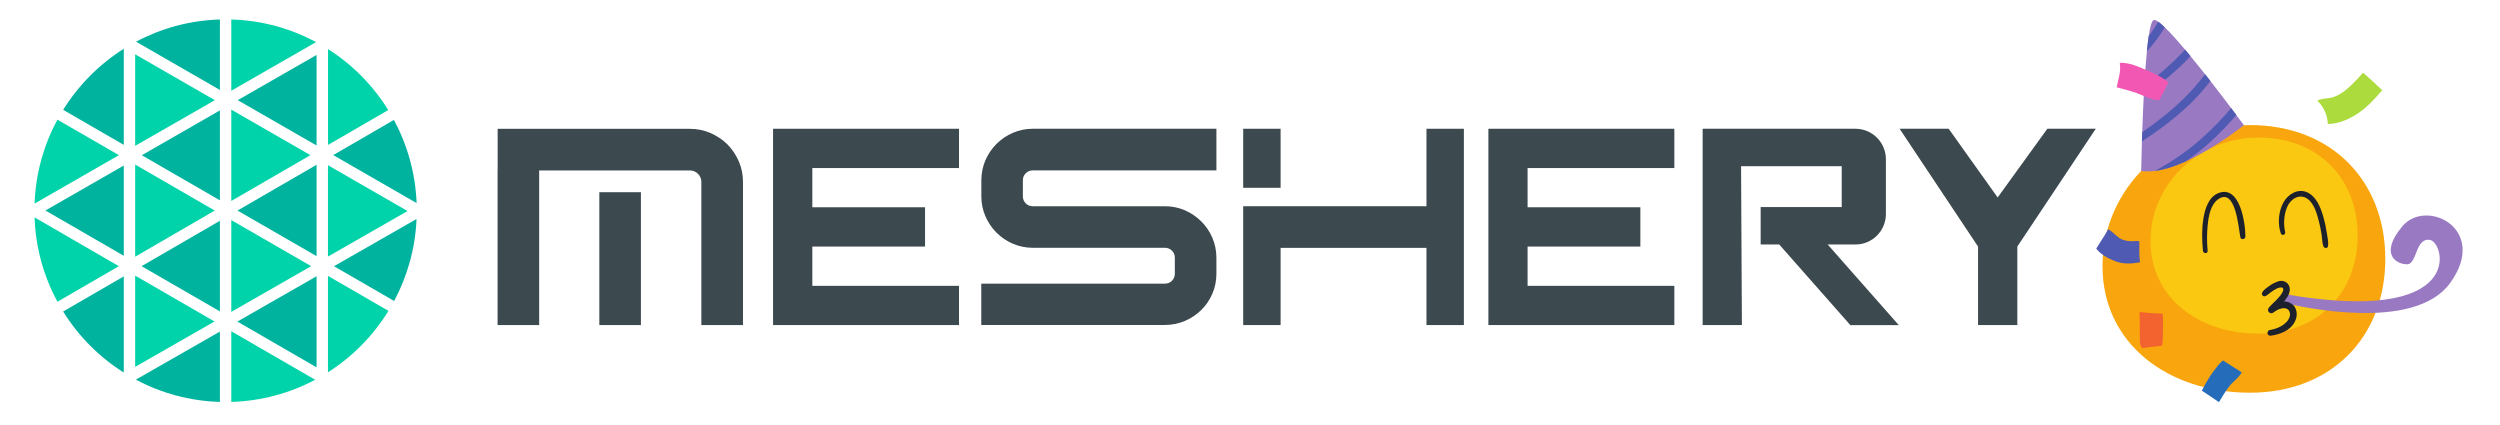 <svg xmlns="http://www.w3.org/2000/svg" xmlns:xlink="http://www.w3.org/1999/xlink" zoomAndPan="magnify" viewBox="0 0 525 89.25" preserveAspectRatio="xMidYMid meet" version="1.0"><defs><clipPath id="a902854aeb"><path d="M 449 4.125 L 472 4.125 L 472 36 L 449 36 Z M 449 4.125 " clip-rule="nonzero"/></clipPath><clipPath id="602851367d"><path d="M 450 4.125 L 455 4.125 L 455 11 L 450 11 Z M 450 4.125 " clip-rule="nonzero"/></clipPath><clipPath id="0b367f2291"><path d="M 440.184 48 L 450 48 L 450 56 L 440.184 56 Z M 440.184 48 " clip-rule="nonzero"/></clipPath><clipPath id="a71ed0ed87"><path d="M 462 75 L 471 75 L 471 84.453 L 462 84.453 Z M 462 75 " clip-rule="nonzero"/></clipPath><clipPath id="de94e1a729"><path d="M 28 4.09 L 47 4.09 L 47 19 L 28 19 Z M 28 4.09 " clip-rule="nonzero"/></clipPath><clipPath id="4590dde9ed"><path d="M 48 4.09 L 67 4.09 L 67 20 L 48 20 Z M 48 4.09 " clip-rule="nonzero"/></clipPath><clipPath id="675139649b"><path d="M 7.254 45 L 25 45 L 25 64 L 7.254 64 Z M 7.254 45 " clip-rule="nonzero"/></clipPath><clipPath id="540f94f4e6"><path d="M 7.254 25 L 25 25 L 25 43 L 7.254 43 Z M 7.254 25 " clip-rule="nonzero"/></clipPath><clipPath id="e451934f7a"><path d="M 28 69 L 47 69 L 47 84.414 L 28 84.414 Z M 28 69 " clip-rule="nonzero"/></clipPath><clipPath id="42ef213ea0"><path d="M 48 69 L 67 69 L 67 84.414 L 48 84.414 Z M 48 69 " clip-rule="nonzero"/></clipPath><clipPath id="e262cc25bd"><path d="M 398 27 L 440.117 27 L 440.117 69 L 398 69 Z M 398 27 " clip-rule="nonzero"/></clipPath></defs><path fill="#f9a50d" d="M 500.914 54.367 C 500.914 70.73 489.621 82.469 472.512 82.469 C 455.398 82.469 441.527 72.262 441.527 55.895 C 441.527 39.531 455.398 26.266 472.512 26.266 C 489.621 26.266 500.914 38 500.914 54.367 " fill-opacity="1" fill-rule="nonzero"/><path fill="#fac711" d="M 495.117 49.473 C 495.117 61.465 486.844 70.066 474.305 70.066 C 461.766 70.066 451.602 62.586 451.602 50.594 C 451.602 38.602 461.766 28.883 474.305 28.883 C 486.844 28.883 495.117 37.484 495.117 49.473 " fill-opacity="1" fill-rule="nonzero"/><path fill="#9a79c3" d="M 504.488 47.527 C 499.461 53.531 503.441 55.574 505.535 55.496 C 507.633 55.422 507.211 49.785 510.355 50.398 C 513.438 51 518.117 68.527 479.387 61.699 C 479.41 61.934 479.426 62.168 479.426 62.402 C 479.426 62.789 479.391 63.164 479.332 63.531 C 483.152 64.469 507.035 69.824 514.547 59.41 C 522.715 48.074 509.516 41.523 504.488 47.527 " fill-opacity="1" fill-rule="nonzero"/><path fill="#1d212b" d="M 463.602 52.68 C 463.438 50.879 463.434 49.066 463.613 47.27 C 463.797 45.441 464.203 42.965 465.824 41.836 C 469.504 39.273 470.105 48.02 470.473 49.828 C 470.598 50.438 471.535 50.281 471.535 49.684 C 471.535 46.809 470.379 38.781 465.875 40.547 C 463.77 41.371 463.023 43.93 462.707 45.949 C 462.359 48.16 462.391 50.453 462.621 52.68 C 462.684 53.301 463.66 53.312 463.602 52.68 " fill-opacity="1" fill-rule="nonzero"/><path fill="#1d212b" d="M 479.879 48.738 C 479.504 47.004 479.605 45.055 480.32 43.422 C 481.039 41.766 482.887 40.59 484.551 41.738 C 486.02 42.75 486.598 45.043 487.012 46.66 C 487.238 47.555 487.406 48.461 487.551 49.371 C 487.668 50.125 487.637 51.008 487.914 51.723 C 488.074 52.133 488.773 52.254 488.871 51.723 C 489.031 50.871 488.785 49.91 488.656 49.066 C 488.473 47.84 488.215 46.625 487.867 45.43 C 487.324 43.562 486.426 41.266 484.531 40.398 C 482.574 39.504 480.516 40.75 479.547 42.465 C 478.488 44.328 478.262 46.973 478.965 48.992 C 479.164 49.57 480.012 49.34 479.879 48.738 " fill-opacity="1" fill-rule="nonzero"/><path fill="#1d212b" d="M 476.922 70.488 C 478.562 70.242 480.375 69.633 481.445 68.285 C 482.238 67.281 482.59 65.992 482.066 64.777 C 481.688 63.895 480.805 63.414 479.887 63.309 C 478.715 63.18 477.523 63.793 476.621 64.477 C 476.902 64.84 477.184 65.207 477.465 65.57 C 477.926 64.996 478.5 64.512 479.012 63.984 C 479.621 63.359 480.258 62.668 480.613 61.859 C 480.977 61.035 480.996 60.043 480.254 59.41 C 479.898 59.109 479.445 58.949 478.977 58.98 C 478.504 59.012 478.078 59.199 477.652 59.395 C 477.062 59.664 476.531 60.047 476.023 60.441 C 475.637 60.742 475.027 61.16 475.012 61.703 C 475.062 61.582 475.109 61.461 475.16 61.34 C 475.156 61.348 475.148 61.352 475.145 61.355 C 474.676 61.824 475.398 62.547 475.867 62.082 C 475.875 62.078 475.879 62.07 475.883 62.066 C 475.766 62.117 475.645 62.164 475.523 62.215 C 475.641 62.215 475.699 62.191 475.805 62.145 C 475.844 62.129 475.938 62.09 475.766 62.16 C 475.91 62.098 476.008 62.051 476.133 61.953 C 476.156 61.934 476.184 61.91 476.211 61.891 C 476.07 62.004 476.176 61.918 476.203 61.895 C 476.312 61.812 476.422 61.738 476.523 61.652 C 476.594 61.594 476.66 61.539 476.73 61.484 C 476.855 61.387 476.625 61.566 476.75 61.469 C 476.789 61.438 476.828 61.41 476.867 61.383 C 477.043 61.25 477.223 61.125 477.406 61.008 C 477.582 60.895 477.758 60.789 477.941 60.691 C 478.031 60.645 478.121 60.598 478.215 60.555 C 478.258 60.531 478.305 60.512 478.348 60.492 C 478.191 60.562 478.391 60.484 478.422 60.477 C 478.512 60.445 478.602 60.422 478.691 60.402 C 478.734 60.391 478.777 60.383 478.82 60.375 C 478.977 60.344 478.66 60.391 478.812 60.375 C 478.895 60.363 478.977 60.363 479.059 60.363 C 479.098 60.363 479.137 60.363 479.176 60.367 C 479.301 60.375 478.996 60.332 479.18 60.371 C 479.219 60.379 479.254 60.391 479.289 60.402 C 479.422 60.449 479.137 60.332 479.258 60.395 C 479.293 60.41 479.324 60.434 479.355 60.453 C 479.191 60.344 479.293 60.406 479.336 60.441 C 479.363 60.469 479.391 60.5 479.418 60.531 C 479.516 60.645 479.324 60.398 479.406 60.52 C 479.426 60.551 479.445 60.586 479.465 60.621 C 479.523 60.727 479.406 60.453 479.465 60.629 C 479.477 60.664 479.484 60.699 479.492 60.734 C 479.523 60.871 479.477 60.555 479.488 60.695 C 479.496 60.77 479.492 60.844 479.484 60.922 C 479.508 60.676 479.477 60.941 479.461 61.008 C 479.445 61.066 479.332 61.359 479.418 61.16 C 479.344 61.328 479.254 61.492 479.156 61.648 C 479.102 61.73 479.047 61.812 478.992 61.895 C 478.961 61.938 478.93 61.977 478.902 62.02 C 478.855 62.078 478.859 62.074 478.914 62 C 478.895 62.027 478.871 62.055 478.852 62.082 C 478.574 62.434 478.266 62.758 477.957 63.078 C 477.465 63.578 476.922 64.039 476.48 64.586 C 476.281 64.832 476.199 65.141 476.371 65.43 C 476.547 65.734 477.02 65.906 477.324 65.68 C 477.652 65.438 477.996 65.219 478.363 65.039 C 478.414 65.016 478.684 64.895 478.469 64.984 C 478.543 64.953 478.621 64.926 478.695 64.898 C 478.852 64.844 479.008 64.801 479.168 64.766 C 479.238 64.75 479.305 64.738 479.375 64.727 C 479.109 64.766 479.355 64.73 479.422 64.727 C 479.555 64.715 479.691 64.719 479.828 64.73 C 480.043 64.746 479.676 64.703 479.84 64.73 C 479.898 64.742 479.953 64.754 480.008 64.77 C 480.062 64.781 480.113 64.801 480.164 64.816 C 480.359 64.883 480.012 64.738 480.191 64.828 C 480.285 64.871 480.375 64.926 480.461 64.984 C 480.59 65.074 480.309 64.855 480.457 64.984 C 480.5 65.023 480.543 65.062 480.582 65.105 C 480.617 65.141 480.648 65.18 480.68 65.219 C 480.508 65.004 480.633 65.16 480.672 65.215 C 480.73 65.309 480.781 65.406 480.824 65.508 C 480.707 65.234 480.84 65.566 480.859 65.652 C 480.875 65.703 480.883 65.754 480.895 65.809 C 480.902 65.863 480.914 65.984 480.883 65.723 C 480.887 65.758 480.891 65.793 480.895 65.828 C 480.902 65.941 480.902 66.051 480.895 66.16 C 480.891 66.23 480.859 66.453 480.898 66.172 C 480.887 66.238 480.875 66.305 480.859 66.375 C 480.844 66.453 480.82 66.531 480.797 66.605 C 480.781 66.645 480.77 66.684 480.754 66.723 C 480.746 66.742 480.742 66.762 480.734 66.781 C 480.688 66.902 480.809 66.609 480.754 66.73 C 480.68 66.902 480.586 67.07 480.48 67.227 C 480.457 67.266 480.43 67.305 480.402 67.344 C 480.293 67.492 480.48 67.246 480.402 67.344 C 480.332 67.434 480.258 67.516 480.184 67.598 C 480.027 67.766 479.855 67.914 479.68 68.059 C 479.648 68.086 479.488 68.211 479.652 68.086 C 479.605 68.121 479.559 68.156 479.508 68.188 C 479.398 68.27 479.281 68.344 479.164 68.414 C 478.926 68.562 478.676 68.691 478.418 68.805 C 478.566 68.738 478.352 68.828 478.324 68.84 C 478.258 68.867 478.188 68.891 478.121 68.918 C 477.957 68.977 477.797 69.027 477.629 69.078 C 477.293 69.18 476.949 69.258 476.602 69.324 C 476.281 69.387 476.102 69.77 476.184 70.066 C 476.277 70.41 476.598 70.535 476.922 70.488 " fill-opacity="1" fill-rule="nonzero"/><g clip-path="url(#a902854aeb)"><path fill="#9a79c3" d="M 471.219 26.293 C 471.219 26.293 465.379 31.008 459.066 33.863 C 456.867 34.863 454.609 35.633 452.523 35.898 C 451.516 36.027 450.547 36.039 449.645 35.902 C 449.645 35.902 449.691 33.352 449.805 29.695 C 449.824 29.082 449.844 28.434 449.867 27.762 C 449.945 25.426 450.051 22.793 450.188 20.152 C 450.223 19.438 450.262 18.727 450.305 18.02 C 450.453 15.43 450.633 12.914 450.848 10.754 C 450.965 9.57 451.09 8.496 451.23 7.574 C 451.516 5.676 451.848 4.426 452.234 4.227 C 452.434 4.129 452.77 4.25 453.219 4.562 C 453.605 4.828 454.074 5.227 454.605 5.738 C 455.781 6.867 457.27 8.527 458.867 10.426 C 459.242 10.863 459.621 11.32 460 11.785 C 461.016 13.016 462.059 14.312 463.078 15.602 C 463.449 16.074 463.82 16.543 464.184 17.012 C 465.812 19.098 467.336 21.098 468.543 22.703 C 468.945 23.234 469.309 23.723 469.629 24.152 C 470.617 25.477 471.219 26.293 471.219 26.293 " fill-opacity="1" fill-rule="nonzero"/></g><g clip-path="url(#602851367d)"><path fill="#4f5ab2" d="M 454.605 5.738 C 454.363 6.145 454.109 6.547 453.848 6.941 C 452.941 8.305 451.949 9.59 450.848 10.758 C 450.965 9.57 451.09 8.496 451.23 7.574 C 451.781 6.844 452.297 6.082 452.773 5.305 C 452.926 5.059 453.074 4.812 453.219 4.562 C 453.605 4.828 454.074 5.227 454.605 5.738 " fill-opacity="1" fill-rule="nonzero"/></g><path fill="#4f5ab2" d="M 460 11.785 C 459.355 12.484 458.688 13.164 457.996 13.824 C 455.562 16.141 452.934 18.23 450.188 20.152 C 450.223 19.438 450.262 18.727 450.305 18.02 C 452.488 16.398 454.582 14.672 456.543 12.793 C 457.344 12.027 458.121 11.242 458.867 10.426 C 459.242 10.863 459.621 11.32 460 11.785 " fill-opacity="1" fill-rule="nonzero"/><path fill="#4f5ab2" d="M 464.184 17.012 C 462.852 18.73 461.434 20.379 459.863 21.875 C 456.758 24.84 453.359 27.379 449.805 29.695 C 449.824 29.082 449.844 28.434 449.867 27.762 C 452.977 25.609 455.949 23.281 458.637 20.645 C 460.246 19.07 461.707 17.375 463.078 15.602 C 463.449 16.074 463.816 16.543 464.184 17.012 " fill-opacity="1" fill-rule="nonzero"/><path fill="#4f5ab2" d="M 469.629 24.152 C 468.031 26.047 466.301 27.836 464.484 29.52 C 462.766 31.117 460.953 32.555 459.066 33.867 C 456.863 34.863 454.609 35.633 452.523 35.898 C 456.305 33.84 459.871 31.406 463.039 28.441 C 464.969 26.637 466.84 24.738 468.543 22.703 C 468.945 23.234 469.309 23.723 469.629 24.152 " fill-opacity="1" fill-rule="nonzero"/><path fill="#abdb3c" d="M 496.254 15.262 C 494.992 16.664 493.492 18.285 492.227 19.199 C 491.422 19.781 490.645 20.18 489.945 20.41 C 488.773 20.793 487.754 20.555 486.641 21.141 C 487.941 22.391 488.781 24.125 488.844 26.027 C 490.801 26.066 492.918 25.18 494.473 24.254 C 496.742 22.902 498.559 20.938 500.266 18.953 C 498.961 17.691 497.617 16.469 496.254 15.262 " fill-opacity="1" fill-rule="nonzero"/><g clip-path="url(#0b367f2291)"><path fill="#4f5ab2" d="M 449.258 53.062 C 449.246 52.273 449.27 51.484 449.262 50.695 C 449.008 50.609 448.727 50.574 448.418 50.609 C 447.402 50.73 446.625 50.645 445.676 50.301 C 444.691 49.945 443.984 48.965 443.133 48.387 C 442.984 48.285 442.836 48.207 442.684 48.148 C 442.465 48.582 442.227 49.012 441.961 49.441 C 441.387 50.367 440.77 51.27 440.211 52.203 C 441.148 53.465 442.699 54.254 444.109 54.824 C 445.668 55.457 447.402 55.426 449.027 55.152 C 449.16 55.129 449.285 55.094 449.398 55.055 C 449.312 54.395 449.266 53.73 449.258 53.062 " fill-opacity="1" fill-rule="nonzero"/></g><path fill="#f257b3" d="M 453.445 21.059 C 454.082 19.805 454.734 18.559 455.359 17.297 C 455.285 17.211 455.199 17.125 455.102 17.051 C 453.797 16.012 452.246 15.383 450.734 14.715 C 449.043 13.969 447.09 13.121 445.207 13.184 C 445.191 13.184 445.176 13.188 445.16 13.188 C 445.285 14.102 445.242 15.051 445.02 15.992 C 444.836 16.77 444.664 17.547 444.496 18.328 C 444.504 18.328 444.508 18.328 444.512 18.332 C 445.914 18.75 447.316 19.031 448.699 19.547 C 450.27 20.133 451.746 20.93 453.445 21.059 " fill-opacity="1" fill-rule="nonzero"/><g clip-path="url(#a71ed0ed87)"><path fill="#256dbb" d="M 462.691 82.238 C 463.785 82.957 464.887 83.691 465.977 84.453 C 465.98 84.449 465.98 84.449 465.984 84.445 C 466.68 83.262 467.395 82.074 468.254 81 C 469.004 80.066 470.227 79.273 470.754 78.188 C 469.445 77.348 468.137 76.512 466.816 75.688 C 466.055 76.312 465.422 77.207 464.855 77.949 C 463.887 79.219 463.109 80.637 462.383 82.059 C 462.488 82.113 462.59 82.172 462.691 82.238 " fill-opacity="1" fill-rule="nonzero"/></g><path fill="#f3632f" d="M 449.363 71.605 C 449.359 72.23 449.559 72.73 449.867 73.105 C 450.441 73.027 451.012 72.949 451.586 72.871 C 452.379 72.766 453.176 72.672 453.973 72.594 C 454.098 72.309 454.172 71.98 454.176 71.605 C 454.184 69.703 454.32 67.777 454.18 65.879 C 452.551 65.812 450.922 65.699 449.301 65.539 C 449.367 67.562 449.367 69.574 449.363 71.605 " fill-opacity="1" fill-rule="nonzero"/><path fill="#00d3a9" d="M 48.57 23.023 L 48.57 42.203 L 65.188 32.582 Z M 48.57 23.023 " fill-opacity="1" fill-rule="nonzero"/><path fill="#00d3a9" d="M 48.57 46.219 L 48.57 65.496 L 65.344 55.895 Z M 48.57 46.219 " fill-opacity="1" fill-rule="nonzero"/><path fill="#00b39f" d="M 46.18 42.07 L 46.18 23.184 L 29.777 32.598 Z M 46.18 42.07 " fill-opacity="1" fill-rule="nonzero"/><path fill="#00b39f" d="M 13.262 65.426 C 16.484 70.609 20.844 75 25.996 78.238 L 25.996 58.039 L 13.262 65.41 Z M 13.262 65.426 " fill-opacity="1" fill-rule="nonzero"/><path fill="#00b39f" d="M 46.18 65.395 L 46.18 46.363 L 29.734 55.895 Z M 46.18 65.395 " fill-opacity="1" fill-rule="nonzero"/><path fill="#00d3a9" d="M 28.383 77.043 L 45.043 67.512 L 28.383 57.879 Z M 28.383 77.043 " fill-opacity="1" fill-rule="nonzero"/><path fill="#00b39f" d="M 66.48 77.145 L 66.48 58.012 L 49.848 67.527 Z M 66.48 77.145 " fill-opacity="1" fill-rule="nonzero"/><path fill="#00b39f" d="M 82.77 63.207 C 85.531 58.039 87.215 52.195 87.473 45.988 L 70.137 55.906 Z M 82.77 63.207 " fill-opacity="1" fill-rule="nonzero"/><path fill="#00d3a9" d="M 68.871 53.879 L 85.586 44.316 L 68.871 34.699 Z M 68.871 53.879 " fill-opacity="1" fill-rule="nonzero"/><path fill="#00b39f" d="M 66.48 30.555 L 66.48 11.535 L 49.922 21.035 Z M 66.48 30.555 " fill-opacity="1" fill-rule="nonzero"/><path fill="#00b39f" d="M 66.48 53.793 L 66.48 34.598 L 49.879 44.219 Z M 66.48 53.793 " fill-opacity="1" fill-rule="nonzero"/><path fill="#00d3a9" d="M 28.383 34.555 L 28.383 53.906 L 45.102 44.219 Z M 28.383 34.555 " fill-opacity="1" fill-rule="nonzero"/><g clip-path="url(#de94e1a729)"><path fill="#00b39f" d="M 46.18 4.09 C 39.82 4.277 33.852 5.949 28.57 8.754 L 46.18 18.891 Z M 46.18 4.09 " fill-opacity="1" fill-rule="nonzero"/></g><path fill="#00d3a9" d="M 28.383 11.406 L 28.383 30.625 L 45.117 21.035 Z M 28.383 11.406 " fill-opacity="1" fill-rule="nonzero"/><path fill="#00b39f" d="M 25.996 10.238 C 20.844 13.492 16.484 17.883 13.262 23.066 L 25.996 30.426 Z M 25.996 10.238 " fill-opacity="1" fill-rule="nonzero"/><g clip-path="url(#4590dde9ed)"><path fill="#00d3a9" d="M 66.367 8.844 C 61.043 5.977 55 4.277 48.57 4.09 L 48.57 19.051 Z M 66.367 8.844 " fill-opacity="1" fill-rule="nonzero"/></g><g clip-path="url(#675139649b)"><path fill="#00d3a9" d="M 7.262 45.656 C 7.477 52.051 9.191 58.066 12.066 63.367 L 24.957 55.895 Z M 7.262 45.656 " fill-opacity="1" fill-rule="nonzero"/></g><g clip-path="url(#540f94f4e6)"><path fill="#00d3a9" d="M 12.055 25.125 C 9.203 30.41 7.492 36.387 7.262 42.75 L 24.973 32.582 Z M 12.055 25.125 " fill-opacity="1" fill-rule="nonzero"/></g><g clip-path="url(#e451934f7a)"><path fill="#00b39f" d="M 28.527 79.723 C 33.82 82.543 39.805 84.215 46.18 84.402 L 46.18 69.629 Z M 28.527 79.723 " fill-opacity="1" fill-rule="nonzero"/></g><path fill="#00d3a9" d="M 81.531 23.109 C 78.336 17.941 74.004 13.562 68.883 10.309 L 68.883 30.438 Z M 81.531 23.109 " fill-opacity="1" fill-rule="nonzero"/><path fill="#00d3a9" d="M 68.871 78.18 C 74.02 74.914 78.379 70.492 81.574 65.281 L 68.871 57.938 Z M 68.871 78.18 " fill-opacity="1" fill-rule="nonzero"/><path fill="#00b39f" d="M 87.488 42.648 C 87.242 36.34 85.543 30.426 82.723 25.184 L 69.977 32.57 Z M 87.488 42.648 " fill-opacity="1" fill-rule="nonzero"/><g clip-path="url(#42ef213ea0)"><path fill="#00d3a9" d="M 48.57 84.402 C 54.914 84.215 60.898 82.559 66.18 79.75 L 48.57 69.559 Z M 48.57 84.402 " fill-opacity="1" fill-rule="nonzero"/></g><path fill="#00b39f" d="M 25.996 53.719 L 25.996 34.758 L 9.535 44.203 Z M 25.996 53.719 " fill-opacity="1" fill-rule="nonzero"/><path fill="#3c494f" d="M 312.562 33.535 L 312.562 68.262 L 351.613 68.262 L 351.613 60.027 L 320.793 60.027 L 320.793 51.777 L 344.477 51.777 L 344.477 43.527 L 320.793 43.527 L 320.793 35.289 L 351.613 35.289 L 351.613 27.039 L 312.562 27.039 Z M 312.562 33.535 " fill-opacity="1" fill-rule="nonzero"/><path fill="#3c494f" d="M 162.344 33.535 L 162.344 68.262 L 201.391 68.262 L 201.391 60.027 L 170.59 60.027 L 170.59 51.777 L 194.258 51.777 L 194.258 43.527 L 170.59 43.527 L 170.59 35.289 L 201.391 35.289 L 201.391 27.039 L 162.344 27.039 Z M 162.344 33.535 " fill-opacity="1" fill-rule="nonzero"/><path fill="#3c494f" d="M 255.445 57.492 C 255.445 58.977 255.16 60.371 254.598 61.668 C 254.035 62.992 253.258 64.129 252.266 65.094 C 251.273 66.074 250.137 66.836 248.828 67.398 C 247.504 67.961 246.109 68.246 244.625 68.246 L 206.066 68.246 L 206.066 59.566 L 244.625 59.566 C 245.215 59.566 245.707 59.363 246.109 58.961 C 246.512 58.559 246.715 58.066 246.715 57.477 L 246.715 54.121 C 246.715 53.531 246.512 53.043 246.109 52.641 C 245.707 52.238 245.215 52.035 244.625 52.035 L 216.887 52.035 C 215.406 52.035 214.012 51.746 212.715 51.188 C 211.391 50.625 210.242 49.832 209.262 48.852 C 208.285 47.875 207.492 46.707 206.93 45.398 C 206.371 44.102 206.082 42.707 206.082 41.223 L 206.082 37.867 C 206.082 36.387 206.371 34.973 206.93 33.664 C 207.492 32.367 208.27 31.215 209.262 30.223 C 210.254 29.23 211.406 28.453 212.715 27.891 C 214.012 27.328 215.406 27.039 216.887 27.039 L 255.445 27.039 L 255.445 35.781 L 216.887 35.781 C 216.297 35.781 215.809 35.98 215.406 36.387 C 215.004 36.789 214.801 37.277 214.801 37.867 L 214.801 41.223 C 214.801 41.812 215.004 42.301 215.406 42.707 C 215.809 43.109 216.297 43.309 216.887 43.309 L 244.625 43.309 C 246.109 43.309 247.504 43.598 248.828 44.16 C 250.121 44.723 251.273 45.512 252.266 46.492 C 253.258 47.484 254.035 48.621 254.598 49.934 C 255.16 51.258 255.445 52.652 255.445 54.137 Z M 255.445 57.492 " fill-opacity="1" fill-rule="nonzero"/><path fill="#3c494f" d="M 307.414 68.262 L 299.559 68.262 L 299.559 52.051 L 268.926 52.051 L 268.926 68.262 L 261.07 68.262 L 261.07 43.309 L 299.559 43.309 L 299.559 27.039 L 307.414 27.039 Z M 268.926 39.438 L 261.07 39.438 L 261.07 27.039 L 268.926 27.039 Z M 268.926 39.438 " fill-opacity="1" fill-rule="nonzero"/><g clip-path="url(#e262cc25bd)"><path fill="#3c494f" d="M 419.508 41.469 L 409.219 27.039 L 398.918 27.039 L 415.391 51.777 L 415.391 68.262 L 423.637 68.262 L 423.637 51.777 L 440.109 27.039 L 429.938 27.039 Z M 419.508 41.469 " fill-opacity="1" fill-rule="nonzero"/></g><path fill="#3c494f" d="M 365.625 34.902 L 386.762 34.902 L 386.762 43.484 L 369.738 43.484 L 369.738 51.344 C 369.738 51.344 373.641 51.344 373.641 51.344 L 388.574 68.277 L 398.746 68.277 L 383.812 51.344 L 389.637 51.344 C 393.176 51.344 396.039 48.48 396.039 44.938 L 396.039 33.449 C 396.039 29.906 393.176 27.039 389.637 27.039 L 357.555 27.039 L 357.555 68.262 L 365.797 68.262 Z M 365.625 34.902 " fill-opacity="1" fill-rule="nonzero"/><path fill="#3c494f" d="M 156.016 68.262 L 147.281 68.262 L 147.281 38.199 C 147.281 37.867 147.211 37.551 147.094 37.262 C 146.965 36.977 146.793 36.715 146.574 36.5 C 146.359 36.285 146.102 36.109 145.812 35.98 C 145.527 35.852 145.211 35.793 144.879 35.793 L 104.508 35.793 L 104.508 27.055 L 144.879 27.055 C 146.402 27.055 147.844 27.344 149.195 27.934 C 150.547 28.523 151.742 29.316 152.762 30.324 C 153.77 31.344 154.562 32.539 155.152 33.895 C 155.742 35.246 156.027 36.688 156.027 38.215 L 156.027 68.277 Z M 113.227 68.262 L 104.492 68.262 L 104.492 35.781 L 113.227 35.781 Z M 134.59 68.262 L 125.859 68.262 L 125.859 40.359 L 134.59 40.359 Z M 134.59 68.262 " fill-opacity="1" fill-rule="nonzero"/></svg>